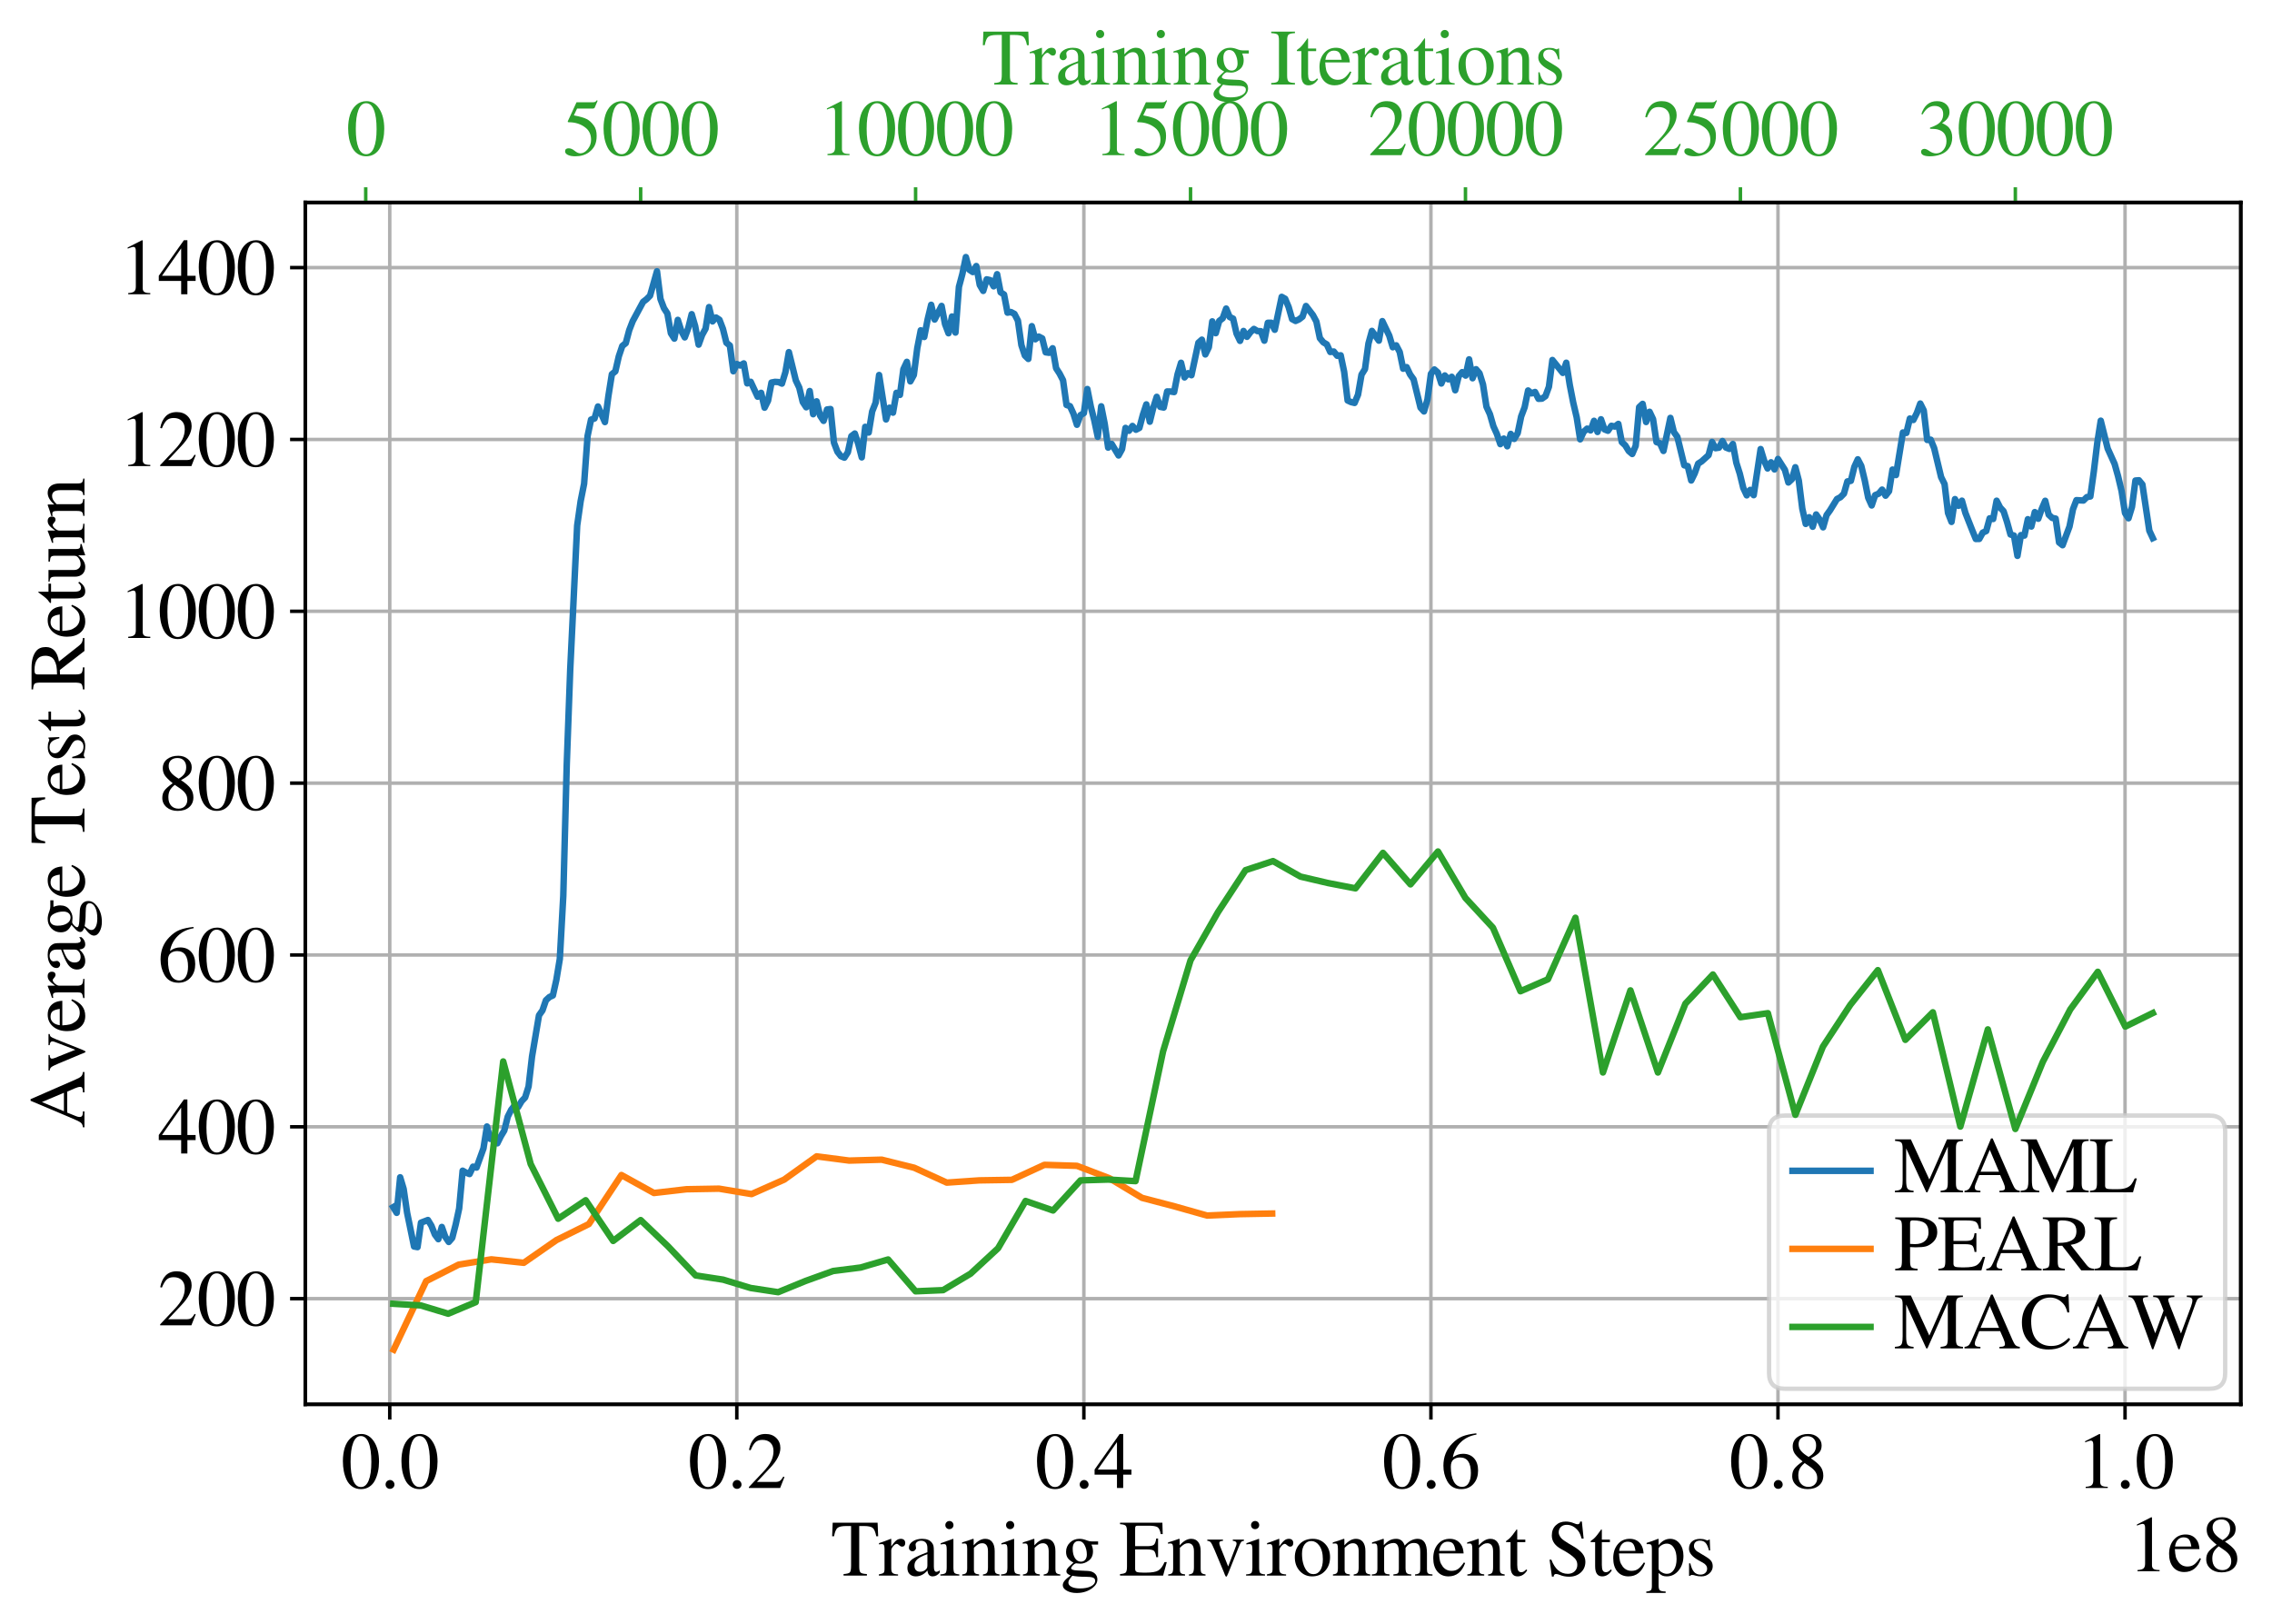 <?xml version="1.0" encoding="utf-8" standalone="no"?>
<!DOCTYPE svg PUBLIC "-//W3C//DTD SVG 1.1//EN"
  "http://www.w3.org/Graphics/SVG/1.1/DTD/svg11.dtd">
<svg xmlns:xlink="http://www.w3.org/1999/xlink" width="524pt" height="374.51pt" viewBox="0 0 524 374.51" xmlns="http://www.w3.org/2000/svg" version="1.1">
 <defs>
  <style type="text/css">*{stroke-linejoin: round; stroke-linecap: butt}</style>
 </defs>
 <g id="figure_1">
  <g id="patch_1">
   <path d="M 0 374.51 
L 524 374.51 
L 524 -0 
L 0 -0 
z
" style="fill: #ffffff"/>
  </g>
  <g id="axes_1">
   <g id="patch_2">
    <path d="M 70.4 323.893 
L 516.8 323.893 
L 516.8 46.693 
L 70.4 46.693 
z
" style="fill: #ffffff"/>
   </g>
   <g id="matplotlib.axis_1">
    <g id="xtick_1">
     <g id="line2d_1">
      <path d="M 89.89 323.893 
L 89.89 46.693 
" clip-path="url(#p8bf851ee11)" style="fill: none; stroke: #b0b0b0; stroke-width: 0.8; stroke-linecap: square"/>
     </g>
     <g id="line2d_2">
      <defs>
       <path id="ma8a2a8120a" d="M 0 0 
L 0 3.5 
" style="stroke: #000000; stroke-width: 0.8"/>
      </defs>
      <g>
       <use xlink:href="#ma8a2a8120a" x="89.89" y="323.893" style="stroke: #000000; stroke-width: 0.8"/>
      </g>
     </g>
     <g id="text_1">
      <!-- 0.0 -->
      <g transform="translate(78.64 343.187)scale(0.18 -0.18)">
       <defs>
        <path id="STIXGeneral-Regular-30" d="M 3046 2112 
Q 3046 1683 2963 1302 
Q 2880 922 2717 602 
Q 2554 282 2266 96 
Q 1978 -90 1600 -90 
Q 1210 -90 915 108 
Q 621 307 461 640 
Q 301 973 227 1350 
Q 154 1728 154 2150 
Q 154 2746 301 3222 
Q 448 3699 790 4012 
Q 1133 4326 1626 4326 
Q 2253 4326 2649 3712 
Q 3046 3098 3046 2112 
z
M 2432 2080 
Q 2432 3091 2217 3625 
Q 2003 4160 1587 4160 
Q 1190 4160 979 3622 
Q 768 3085 768 2106 
Q 768 1120 979 598 
Q 1190 77 1600 77 
Q 2003 77 2217 598 
Q 2432 1120 2432 2080 
z
" transform="scale(0.016)"/>
        <path id="STIXGeneral-Regular-2e" d="M 1158 275 
Q 1158 134 1052 32 
Q 947 -70 800 -70 
Q 653 -70 550 32 
Q 448 134 448 281 
Q 448 429 553 534 
Q 659 640 806 640 
Q 947 640 1052 531 
Q 1158 422 1158 275 
z
" transform="scale(0.016)"/>
       </defs>
       <use xlink:href="#STIXGeneral-Regular-30"/>
       <use xlink:href="#STIXGeneral-Regular-2e" x="50"/>
       <use xlink:href="#STIXGeneral-Regular-30" x="75"/>
      </g>
     </g>
    </g>
    <g id="xtick_2">
     <g id="line2d_3">
      <path d="M 169.934 323.893 
L 169.934 46.693 
" clip-path="url(#p8bf851ee11)" style="fill: none; stroke: #b0b0b0; stroke-width: 0.8; stroke-linecap: square"/>
     </g>
     <g id="line2d_4">
      <g>
       <use xlink:href="#ma8a2a8120a" x="169.934" y="323.893" style="stroke: #000000; stroke-width: 0.8"/>
      </g>
     </g>
     <g id="text_2">
      <!-- 0.2 -->
      <g transform="translate(158.684 343.187)scale(0.18 -0.18)">
       <defs>
        <path id="STIXGeneral-Regular-32" d="M 3034 877 
L 2688 0 
L 186 0 
L 186 77 
L 1325 1286 
Q 1773 1754 1965 2144 
Q 2157 2534 2157 2950 
Q 2157 3379 1920 3616 
Q 1683 3853 1267 3853 
Q 922 3853 720 3673 
Q 518 3494 326 3021 
L 192 3053 
Q 301 3648 630 3987 
Q 960 4326 1523 4326 
Q 2054 4326 2380 4006 
Q 2707 3686 2707 3200 
Q 2707 2477 1888 1613 
L 832 486 
L 2330 486 
Q 2541 486 2665 569 
Q 2790 653 2944 915 
L 3034 877 
z
" transform="scale(0.016)"/>
       </defs>
       <use xlink:href="#STIXGeneral-Regular-30"/>
       <use xlink:href="#STIXGeneral-Regular-2e" x="50"/>
       <use xlink:href="#STIXGeneral-Regular-32" x="75"/>
      </g>
     </g>
    </g>
    <g id="xtick_3">
     <g id="line2d_5">
      <path d="M 249.977 323.893 
L 249.977 46.693 
" clip-path="url(#p8bf851ee11)" style="fill: none; stroke: #b0b0b0; stroke-width: 0.8; stroke-linecap: square"/>
     </g>
     <g id="line2d_6">
      <g>
       <use xlink:href="#ma8a2a8120a" x="249.977" y="323.893" style="stroke: #000000; stroke-width: 0.8"/>
      </g>
     </g>
     <g id="text_3">
      <!-- 0.4 -->
      <g transform="translate(238.727 343.187)scale(0.18 -0.18)">
       <defs>
        <path id="STIXGeneral-Regular-34" d="M 3027 1069 
L 2368 1069 
L 2368 0 
L 1869 0 
L 1869 1069 
L 77 1069 
L 77 1478 
L 2086 4326 
L 2368 4326 
L 2368 1478 
L 3027 1478 
L 3027 1069 
z
M 1869 1478 
L 1869 3674 
L 333 1478 
L 1869 1478 
z
" transform="scale(0.016)"/>
       </defs>
       <use xlink:href="#STIXGeneral-Regular-30"/>
       <use xlink:href="#STIXGeneral-Regular-2e" x="50"/>
       <use xlink:href="#STIXGeneral-Regular-34" x="75"/>
      </g>
     </g>
    </g>
    <g id="xtick_4">
     <g id="line2d_7">
      <path d="M 330.02 323.893 
L 330.02 46.693 
" clip-path="url(#p8bf851ee11)" style="fill: none; stroke: #b0b0b0; stroke-width: 0.8; stroke-linecap: square"/>
     </g>
     <g id="line2d_8">
      <g>
       <use xlink:href="#ma8a2a8120a" x="330.02" y="323.893" style="stroke: #000000; stroke-width: 0.8"/>
      </g>
     </g>
     <g id="text_4">
      <!-- 0.6 -->
      <g transform="translate(318.77 343.187)scale(0.18 -0.18)">
       <defs>
        <path id="STIXGeneral-Regular-36" d="M 2854 4378 
L 2867 4275 
Q 2112 4154 1606 3664 
Q 1101 3174 973 2451 
Q 1344 2739 1786 2739 
Q 2349 2739 2672 2380 
Q 2995 2022 2995 1402 
Q 2995 774 2669 378 
Q 2291 -90 1651 -90 
Q 870 -90 518 557 
Q 218 1107 218 1786 
Q 218 2835 915 3552 
Q 1312 3962 1731 4131 
Q 2150 4301 2854 4378 
z
M 2419 1203 
Q 2419 2445 1555 2445 
Q 1235 2445 1024 2275 
Q 813 2106 813 1702 
Q 813 954 1046 522 
Q 1280 90 1722 90 
Q 2061 90 2240 394 
Q 2419 698 2419 1203 
z
" transform="scale(0.016)"/>
       </defs>
       <use xlink:href="#STIXGeneral-Regular-30"/>
       <use xlink:href="#STIXGeneral-Regular-2e" x="50"/>
       <use xlink:href="#STIXGeneral-Regular-36" x="75"/>
      </g>
     </g>
    </g>
    <g id="xtick_5">
     <g id="line2d_9">
      <path d="M 410.063 323.893 
L 410.063 46.693 
" clip-path="url(#p8bf851ee11)" style="fill: none; stroke: #b0b0b0; stroke-width: 0.8; stroke-linecap: square"/>
     </g>
     <g id="line2d_10">
      <g>
       <use xlink:href="#ma8a2a8120a" x="410.063" y="323.893" style="stroke: #000000; stroke-width: 0.8"/>
      </g>
     </g>
     <g id="text_5">
      <!-- 0.8 -->
      <g transform="translate(398.813 343.187)scale(0.18 -0.18)">
       <defs>
        <path id="STIXGeneral-Regular-38" d="M 2848 992 
Q 2848 499 2505 204 
Q 2163 -90 1587 -90 
Q 1050 -90 704 204 
Q 358 499 358 954 
Q 358 1293 524 1533 
Q 691 1773 1190 2125 
Q 710 2522 553 2765 
Q 397 3008 397 3328 
Q 397 3782 745 4054 
Q 1094 4326 1638 4326 
Q 2106 4326 2410 4060 
Q 2714 3795 2714 3411 
Q 2714 3059 2531 2848 
Q 2349 2637 1856 2374 
Q 2432 1990 2640 1689 
Q 2848 1389 2848 992 
z
M 2272 3411 
Q 2272 3744 2086 3945 
Q 1901 4147 1574 4147 
Q 1248 4147 1059 3977 
Q 870 3808 870 3513 
Q 870 3219 1059 2979 
Q 1248 2739 1670 2490 
Q 1997 2682 2134 2896 
Q 2272 3110 2272 3411 
z
M 1734 1741 
L 1357 1997 
Q 1075 1766 960 1545 
Q 845 1325 845 1011 
Q 845 576 1065 333 
Q 1286 90 1658 90 
Q 1971 90 2166 285 
Q 2362 480 2362 794 
Q 2362 1082 2214 1299 
Q 2067 1517 1734 1741 
z
" transform="scale(0.016)"/>
       </defs>
       <use xlink:href="#STIXGeneral-Regular-30"/>
       <use xlink:href="#STIXGeneral-Regular-2e" x="50"/>
       <use xlink:href="#STIXGeneral-Regular-38" x="75"/>
      </g>
     </g>
    </g>
    <g id="xtick_6">
     <g id="line2d_11">
      <path d="M 490.106 323.893 
L 490.106 46.693 
" clip-path="url(#p8bf851ee11)" style="fill: none; stroke: #b0b0b0; stroke-width: 0.8; stroke-linecap: square"/>
     </g>
     <g id="line2d_12">
      <g>
       <use xlink:href="#ma8a2a8120a" x="490.106" y="323.893" style="stroke: #000000; stroke-width: 0.8"/>
      </g>
     </g>
     <g id="text_6">
      <!-- 1.0 -->
      <g transform="translate(478.856 343.187)scale(0.18 -0.18)">
       <defs>
        <path id="STIXGeneral-Regular-31" d="M 2522 0 
L 755 0 
L 755 96 
Q 1107 115 1235 227 
Q 1363 339 1363 608 
L 1363 3482 
Q 1363 3795 1171 3795 
Q 1082 3795 883 3718 
L 710 3654 
L 710 3744 
L 1856 4326 
L 1914 4307 
L 1914 486 
Q 1914 275 2042 185 
Q 2170 96 2522 96 
L 2522 0 
z
" transform="scale(0.016)"/>
       </defs>
       <use xlink:href="#STIXGeneral-Regular-31"/>
       <use xlink:href="#STIXGeneral-Regular-2e" x="50"/>
       <use xlink:href="#STIXGeneral-Regular-30" x="75"/>
      </g>
     </g>
    </g>
    <g id="text_7">
     <!-- Training Environment Steps -->
     <g transform="translate(191.605 363.387)scale(0.18 -0.18)">
      <defs>
       <path id="STIXGeneral-Regular-54" d="M 3795 3149 
L 3642 3149 
Q 3539 3674 3353 3821 
Q 3168 3968 2656 3968 
L 2278 3968 
L 2278 710 
Q 2278 346 2387 243 
Q 2496 141 2893 122 
L 2893 0 
L 1024 0 
L 1024 122 
Q 1427 147 1526 256 
Q 1626 365 1626 787 
L 1626 3968 
L 1242 3968 
Q 723 3968 540 3817 
Q 358 3667 262 3149 
L 109 3149 
L 154 4237 
L 3750 4237 
L 3795 3149 
z
" transform="scale(0.016)"/>
       <path id="STIXGeneral-Regular-72" d="M 1024 2931 
L 1024 2342 
Q 1267 2688 1430 2816 
Q 1594 2944 1792 2944 
Q 1958 2944 2051 2854 
Q 2144 2765 2144 2605 
Q 2144 2470 2077 2393 
Q 2010 2317 1894 2317 
Q 1773 2317 1638 2445 
Q 1536 2541 1472 2541 
Q 1338 2541 1181 2355 
Q 1024 2170 1024 2016 
L 1024 576 
Q 1024 301 1133 205 
Q 1242 109 1568 96 
L 1568 0 
L 32 0 
L 32 96 
Q 339 154 412 224 
Q 486 294 486 538 
L 486 2138 
Q 486 2349 438 2435 
Q 390 2522 269 2522 
Q 166 2522 45 2496 
L 45 2598 
Q 448 2726 992 2944 
L 1024 2931 
z
" transform="scale(0.016)"/>
       <path id="STIXGeneral-Regular-61" d="M 2829 422 
L 2829 243 
Q 2586 -64 2253 -64 
Q 1888 -64 1843 403 
L 1837 403 
Q 1427 -64 909 -64 
Q 608 -64 422 112 
Q 237 288 237 602 
Q 237 1050 685 1350 
Q 992 1555 1837 1869 
L 1837 2214 
Q 1837 2502 1699 2646 
Q 1562 2790 1338 2790 
Q 1146 2790 1018 2697 
Q 890 2605 890 2477 
Q 890 2419 909 2348 
Q 928 2278 928 2208 
Q 928 2112 841 2029 
Q 755 1946 634 1946 
Q 525 1946 441 2029 
Q 358 2112 358 2240 
Q 358 2547 685 2752 
Q 986 2944 1421 2944 
Q 1939 2944 2176 2656 
Q 2291 2522 2323 2384 
Q 2355 2246 2355 1946 
L 2355 723 
Q 2355 301 2554 301 
Q 2682 301 2829 422 
z
M 1837 813 
L 1837 1715 
Q 1248 1510 1018 1293 
Q 800 1094 800 800 
Q 800 557 921 432 
Q 1043 307 1242 307 
Q 1453 307 1613 410 
Q 1747 506 1792 589 
Q 1837 672 1837 813 
z
" transform="scale(0.016)"/>
       <path id="STIXGeneral-Regular-69" d="M 1152 4045 
Q 1152 3904 1056 3811 
Q 960 3718 819 3718 
Q 685 3718 592 3811 
Q 499 3904 499 4045 
Q 499 4179 595 4275 
Q 691 4371 826 4371 
Q 966 4371 1059 4275 
Q 1152 4179 1152 4045 
z
M 1619 0 
L 102 0 
L 102 96 
Q 435 115 521 211 
Q 608 307 608 666 
L 608 2118 
Q 608 2342 563 2432 
Q 518 2522 397 2522 
Q 243 2522 128 2490 
L 128 2592 
L 1120 2944 
L 1146 2918 
L 1146 672 
Q 1146 314 1226 218 
Q 1306 122 1619 96 
L 1619 0 
z
" transform="scale(0.016)"/>
       <path id="STIXGeneral-Regular-6e" d="M 3104 0 
L 1773 0 
L 1779 96 
Q 2016 115 2096 233 
Q 2176 352 2176 672 
L 2176 1946 
Q 2176 2592 1709 2592 
Q 1549 2592 1408 2515 
Q 1267 2438 1050 2227 
L 1050 461 
Q 1050 269 1136 192 
Q 1222 115 1466 96 
L 1466 0 
L 115 0 
L 115 96 
Q 358 115 435 214 
Q 512 314 512 602 
L 512 2157 
Q 512 2394 467 2483 
Q 422 2573 288 2573 
Q 160 2573 102 2547 
L 102 2656 
Q 550 2784 979 2944 
L 1030 2925 
L 1030 2426 
L 1037 2426 
Q 1491 2944 1958 2944 
Q 2323 2944 2518 2688 
Q 2714 2432 2714 1958 
L 2714 544 
Q 2714 288 2790 205 
Q 2867 122 3104 96 
L 3104 0 
z
" transform="scale(0.016)"/>
       <path id="STIXGeneral-Regular-67" d="M 3008 2483 
L 2477 2483 
Q 2598 2208 2598 1946 
Q 2598 1453 2265 1203 
Q 1933 954 1600 954 
Q 1530 954 1357 973 
L 1235 986 
Q 1107 947 979 812 
Q 851 678 851 582 
Q 851 435 1350 410 
L 2176 371 
Q 2528 358 2739 172 
Q 2950 -13 2950 -314 
Q 2950 -685 2566 -986 
Q 2035 -1395 1286 -1395 
Q 826 -1395 502 -1212 
Q 179 -1030 179 -774 
Q 179 -595 320 -419 
Q 461 -243 806 6 
Q 602 102 534 172 
Q 467 243 467 346 
Q 467 531 762 787 
Q 909 915 1037 1043 
Q 717 1203 579 1401 
Q 442 1600 442 1901 
Q 442 2336 752 2640 
Q 1062 2944 1510 2944 
Q 1766 2944 2022 2848 
L 2163 2797 
Q 2349 2733 2515 2733 
L 3008 2733 
L 3008 2483 
z
M 973 2163 
L 973 2144 
Q 973 1683 1155 1398 
Q 1338 1114 1632 1114 
Q 1850 1114 1978 1270 
Q 2106 1427 2106 1690 
Q 2106 2112 1914 2464 
Q 1754 2765 1446 2765 
Q 1222 2765 1097 2605 
Q 973 2445 973 2163 
z
M 2771 -410 
Q 2771 -230 2595 -163 
Q 2419 -96 1978 -96 
Q 1344 -96 941 -13 
Q 749 -243 688 -348 
Q 627 -454 627 -563 
Q 627 -774 880 -902 
Q 1133 -1030 1555 -1030 
Q 2099 -1030 2435 -860 
Q 2771 -691 2771 -410 
z
" transform="scale(0.016)"/>
       <path id="STIXGeneral-Regular-20" transform="scale(0.016)"/>
       <path id="STIXGeneral-Regular-45" d="M 3821 1082 
L 3526 0 
L 77 0 
L 77 122 
Q 442 147 538 252 
Q 634 358 634 730 
L 634 3520 
Q 634 3878 534 3987 
Q 435 4096 77 4115 
L 77 4237 
L 3469 4237 
L 3494 3322 
L 3334 3322 
Q 3264 3750 3085 3872 
Q 2906 3994 2349 3994 
L 1510 3994 
Q 1370 3994 1328 3952 
Q 1286 3910 1286 3763 
L 1286 2355 
L 2253 2355 
Q 2656 2355 2787 2470 
Q 2918 2586 2976 2970 
L 3123 2970 
L 3123 1472 
L 2976 1472 
Q 2918 1875 2790 1984 
Q 2662 2093 2253 2093 
L 1286 2093 
L 1286 538 
Q 1286 346 1420 291 
Q 1555 237 1933 237 
L 2163 237 
Q 2848 237 3136 403 
Q 3424 570 3642 1082 
L 3821 1082 
z
" transform="scale(0.016)"/>
       <path id="STIXGeneral-Regular-76" d="M 3053 2880 
L 3053 2784 
Q 2906 2771 2835 2688 
Q 2765 2605 2637 2285 
L 1818 230 
Q 1690 -90 1638 -90 
Q 1587 -90 1523 77 
Q 1510 96 1497 141 
Q 1485 186 1472 211 
L 704 2048 
Q 499 2534 403 2652 
Q 307 2771 122 2784 
L 122 2880 
L 1376 2880 
L 1376 2784 
Q 1210 2771 1146 2732 
Q 1082 2694 1082 2611 
Q 1082 2509 1139 2368 
L 1792 730 
L 2426 2387 
Q 2464 2483 2464 2579 
Q 2464 2758 2163 2784 
L 2163 2880 
L 3053 2880 
z
" transform="scale(0.016)"/>
       <path id="STIXGeneral-Regular-6f" d="M 3008 1478 
Q 3008 806 2608 371 
Q 2208 -64 1568 -64 
Q 979 -64 582 368 
Q 186 800 186 1459 
Q 186 2125 582 2534 
Q 979 2944 1626 2944 
Q 2221 2944 2614 2537 
Q 3008 2131 3008 1478 
z
M 2432 1306 
Q 2432 2035 2112 2445 
Q 1856 2765 1504 2765 
Q 1171 2765 966 2493 
Q 762 2221 762 1747 
Q 762 928 1101 435 
Q 1318 115 1677 115 
Q 2029 115 2230 432 
Q 2432 749 2432 1306 
z
" transform="scale(0.016)"/>
       <path id="STIXGeneral-Regular-6d" d="M 4960 0 
L 3565 0 
L 3565 96 
Q 3834 122 3907 208 
Q 3981 294 3981 576 
L 3981 1894 
Q 3981 2278 3869 2444 
Q 3757 2611 3488 2611 
Q 3264 2611 3107 2521 
Q 2950 2432 2803 2221 
L 2803 608 
Q 2803 301 2896 201 
Q 2989 102 3264 96 
L 3264 0 
L 1830 0 
L 1830 96 
Q 2112 115 2189 188 
Q 2266 262 2266 550 
L 2266 1901 
Q 2266 2611 1850 2611 
Q 1670 2611 1468 2531 
Q 1267 2451 1171 2336 
Q 1088 2240 1088 2227 
L 1088 448 
Q 1088 243 1177 176 
Q 1267 109 1523 96 
L 1523 0 
L 102 0 
L 102 96 
Q 371 102 460 195 
Q 550 288 550 563 
L 550 2150 
Q 550 2387 499 2480 
Q 448 2573 326 2573 
Q 230 2573 122 2547 
L 122 2656 
Q 557 2778 1011 2944 
L 1062 2925 
L 1062 2451 
L 1075 2451 
Q 1363 2752 1584 2848 
Q 1805 2944 2054 2944 
Q 2560 2944 2733 2406 
Q 3232 2944 3776 2944 
Q 4518 2944 4518 1792 
L 4518 493 
Q 4518 282 4582 202 
Q 4646 122 4794 109 
L 4960 96 
L 4960 0 
z
" transform="scale(0.016)"/>
       <path id="STIXGeneral-Regular-65" d="M 2611 1050 
L 2714 1005 
Q 2330 -64 1376 -64 
Q 813 -64 486 329 
Q 160 723 160 1389 
Q 160 2074 525 2509 
Q 890 2944 1485 2944 
Q 2061 2944 2374 2502 
Q 2560 2246 2592 1773 
L 621 1773 
Q 646 1370 700 1158 
Q 755 947 915 730 
Q 1184 378 1626 378 
Q 1939 378 2153 531 
Q 2368 685 2611 1050 
z
M 634 1978 
L 1939 1978 
Q 1882 2381 1750 2547 
Q 1619 2714 1312 2714 
Q 1043 2714 864 2525 
Q 685 2336 634 1978 
z
" transform="scale(0.016)"/>
       <path id="STIXGeneral-Regular-74" d="M 1702 493 
L 1786 422 
Q 1478 -64 1011 -64 
Q 448 -64 448 749 
L 448 2675 
L 109 2675 
Q 83 2694 83 2720 
Q 83 2771 192 2842 
Q 435 2982 813 3526 
Q 826 3546 874 3606 
Q 922 3667 941 3706 
Q 986 3706 986 3622 
L 986 2880 
L 1632 2880 
L 1632 2675 
L 986 2675 
L 986 845 
Q 986 538 1062 403 
Q 1139 269 1318 269 
Q 1510 269 1702 493 
z
" transform="scale(0.016)"/>
       <path id="STIXGeneral-Regular-53" d="M 3002 2963 
L 2842 2963 
Q 2733 3360 2579 3565 
Q 2189 4064 1651 4064 
Q 1357 4064 1181 3894 
Q 1005 3725 1005 3456 
Q 1005 3328 1069 3206 
Q 1133 3085 1206 2998 
Q 1280 2912 1465 2784 
Q 1651 2656 1766 2589 
Q 1882 2522 2150 2362 
Q 2669 2061 2905 1763 
Q 3142 1466 3142 1107 
Q 3142 576 2771 243 
Q 2400 -90 1837 -90 
Q 1421 -90 1082 58 
Q 915 128 781 128 
Q 704 128 653 70 
Q 602 13 602 -83 
L 461 -83 
L 275 1274 
L 416 1274 
Q 845 141 1734 141 
Q 2074 141 2285 342 
Q 2496 544 2496 858 
Q 2496 1158 2310 1363 
Q 2003 1696 1235 2106 
Q 454 2522 454 3206 
Q 454 3718 768 4022 
Q 1082 4326 1568 4326 
Q 1907 4326 2240 4186 
Q 2413 4109 2522 4109 
Q 2688 4109 2726 4326 
L 2861 4326 
L 3002 2963 
z
" transform="scale(0.016)"/>
       <path id="STIXGeneral-Regular-70" d="M 1018 2931 
L 1018 2438 
Q 1421 2944 1939 2944 
Q 2406 2944 2707 2560 
Q 3008 2176 3008 1581 
Q 3008 883 2621 409 
Q 2234 -64 1664 -64 
Q 1466 -64 1328 -6 
Q 1190 51 1018 211 
L 1018 -794 
Q 1018 -1094 1120 -1180 
Q 1222 -1267 1581 -1274 
L 1581 -1389 
L 32 -1389 
L 32 -1280 
Q 314 -1254 397 -1171 
Q 480 -1088 480 -838 
L 480 2157 
Q 480 2381 429 2451 
Q 378 2522 218 2522 
Q 115 2522 58 2515 
L 58 2618 
Q 506 2752 979 2944 
L 1018 2931 
z
M 1018 2138 
L 1018 563 
Q 1018 422 1238 281 
Q 1459 141 1683 141 
Q 2029 141 2243 467 
Q 2458 794 2458 1325 
Q 2458 1888 2243 2224 
Q 2029 2560 1670 2560 
Q 1446 2560 1232 2419 
Q 1018 2278 1018 2138 
z
" transform="scale(0.016)"/>
       <path id="STIXGeneral-Regular-73" d="M 998 1926 
L 1664 1523 
Q 1984 1331 2105 1164 
Q 2227 998 2227 736 
Q 2227 416 1961 176 
Q 1696 -64 1331 -64 
Q 1030 -64 864 -6 
Q 691 51 570 51 
Q 461 51 416 -26 
L 333 -26 
L 333 979 
L 435 979 
Q 538 512 730 294 
Q 922 77 1248 77 
Q 1485 77 1632 211 
Q 1779 346 1779 550 
Q 1779 845 1440 1030 
L 1094 1222 
Q 326 1651 326 2150 
Q 326 2522 566 2730 
Q 806 2938 1210 2938 
Q 1491 2938 1638 2867 
Q 1754 2816 1818 2816 
Q 1862 2816 1920 2880 
L 1990 2880 
L 2022 2010 
L 1926 2010 
Q 1818 2445 1654 2621 
Q 1491 2797 1203 2797 
Q 986 2797 854 2688 
Q 723 2579 723 2362 
Q 723 2253 796 2128 
Q 870 2003 998 1926 
z
" transform="scale(0.016)"/>
      </defs>
      <use xlink:href="#STIXGeneral-Regular-54"/>
      <use xlink:href="#STIXGeneral-Regular-72" x="61.1"/>
      <use xlink:href="#STIXGeneral-Regular-61" x="94.4"/>
      <use xlink:href="#STIXGeneral-Regular-69" x="138.8"/>
      <use xlink:href="#STIXGeneral-Regular-6e" x="166.6"/>
      <use xlink:href="#STIXGeneral-Regular-69" x="216.6"/>
      <use xlink:href="#STIXGeneral-Regular-6e" x="244.4"/>
      <use xlink:href="#STIXGeneral-Regular-67" x="294.4"/>
      <use xlink:href="#STIXGeneral-Regular-20" x="344.4"/>
      <use xlink:href="#STIXGeneral-Regular-45" x="369.4"/>
      <use xlink:href="#STIXGeneral-Regular-6e" x="430.5"/>
      <use xlink:href="#STIXGeneral-Regular-76" x="480.5"/>
      <use xlink:href="#STIXGeneral-Regular-69" x="530.5"/>
      <use xlink:href="#STIXGeneral-Regular-72" x="558.3"/>
      <use xlink:href="#STIXGeneral-Regular-6f" x="591.6"/>
      <use xlink:href="#STIXGeneral-Regular-6e" x="641.6"/>
      <use xlink:href="#STIXGeneral-Regular-6d" x="691.6"/>
      <use xlink:href="#STIXGeneral-Regular-65" x="769.4"/>
      <use xlink:href="#STIXGeneral-Regular-6e" x="813.8"/>
      <use xlink:href="#STIXGeneral-Regular-74" x="863.8"/>
      <use xlink:href="#STIXGeneral-Regular-20" x="891.6"/>
      <use xlink:href="#STIXGeneral-Regular-53" x="916.6"/>
      <use xlink:href="#STIXGeneral-Regular-74" x="972.2"/>
      <use xlink:href="#STIXGeneral-Regular-65" x="1000"/>
      <use xlink:href="#STIXGeneral-Regular-70" x="1044.4"/>
      <use xlink:href="#STIXGeneral-Regular-73" x="1094.4"/>
     </g>
    </g>
    <g id="text_8">
     <!-- 1e8 -->
     <g transform="translate(490.807 362.387)scale(0.18 -0.18)">
      <use xlink:href="#STIXGeneral-Regular-31"/>
      <use xlink:href="#STIXGeneral-Regular-65" x="50"/>
      <use xlink:href="#STIXGeneral-Regular-38" x="94.4"/>
     </g>
    </g>
   </g>
   <g id="matplotlib.axis_2">
    <g id="ytick_1">
     <g id="line2d_13">
      <path d="M 70.4 299.519 
L 516.8 299.519 
" clip-path="url(#p8bf851ee11)" style="fill: none; stroke: #b0b0b0; stroke-width: 0.8; stroke-linecap: square"/>
     </g>
     <g id="line2d_14">
      <defs>
       <path id="mbb19f27a29" d="M 0 0 
L -3.5 0 
" style="stroke: #000000; stroke-width: 0.8"/>
      </defs>
      <g>
       <use xlink:href="#mbb19f27a29" x="70.4" y="299.519" style="stroke: #000000; stroke-width: 0.8"/>
      </g>
     </g>
     <g id="text_9">
      <!-- 200 -->
      <g transform="translate(36.4 305.665)scale(0.18 -0.18)">
       <use xlink:href="#STIXGeneral-Regular-32"/>
       <use xlink:href="#STIXGeneral-Regular-30" x="50"/>
       <use xlink:href="#STIXGeneral-Regular-30" x="100"/>
      </g>
     </g>
    </g>
    <g id="ytick_2">
     <g id="line2d_15">
      <path d="M 70.4 259.886 
L 516.8 259.886 
" clip-path="url(#p8bf851ee11)" style="fill: none; stroke: #b0b0b0; stroke-width: 0.8; stroke-linecap: square"/>
     </g>
     <g id="line2d_16">
      <g>
       <use xlink:href="#mbb19f27a29" x="70.4" y="259.886" style="stroke: #000000; stroke-width: 0.8"/>
      </g>
     </g>
     <g id="text_10">
      <!-- 400 -->
      <g transform="translate(36.4 266.032)scale(0.18 -0.18)">
       <use xlink:href="#STIXGeneral-Regular-34"/>
       <use xlink:href="#STIXGeneral-Regular-30" x="50"/>
       <use xlink:href="#STIXGeneral-Regular-30" x="100"/>
      </g>
     </g>
    </g>
    <g id="ytick_3">
     <g id="line2d_17">
      <path d="M 70.4 220.253 
L 516.8 220.253 
" clip-path="url(#p8bf851ee11)" style="fill: none; stroke: #b0b0b0; stroke-width: 0.8; stroke-linecap: square"/>
     </g>
     <g id="line2d_18">
      <g>
       <use xlink:href="#mbb19f27a29" x="70.4" y="220.253" style="stroke: #000000; stroke-width: 0.8"/>
      </g>
     </g>
     <g id="text_11">
      <!-- 600 -->
      <g transform="translate(36.4 226.399)scale(0.18 -0.18)">
       <use xlink:href="#STIXGeneral-Regular-36"/>
       <use xlink:href="#STIXGeneral-Regular-30" x="50"/>
       <use xlink:href="#STIXGeneral-Regular-30" x="100"/>
      </g>
     </g>
    </g>
    <g id="ytick_4">
     <g id="line2d_19">
      <path d="M 70.4 180.619 
L 516.8 180.619 
" clip-path="url(#p8bf851ee11)" style="fill: none; stroke: #b0b0b0; stroke-width: 0.8; stroke-linecap: square"/>
     </g>
     <g id="line2d_20">
      <g>
       <use xlink:href="#mbb19f27a29" x="70.4" y="180.619" style="stroke: #000000; stroke-width: 0.8"/>
      </g>
     </g>
     <g id="text_12">
      <!-- 800 -->
      <g transform="translate(36.4 186.766)scale(0.18 -0.18)">
       <use xlink:href="#STIXGeneral-Regular-38"/>
       <use xlink:href="#STIXGeneral-Regular-30" x="50"/>
       <use xlink:href="#STIXGeneral-Regular-30" x="100"/>
      </g>
     </g>
    </g>
    <g id="ytick_5">
     <g id="line2d_21">
      <path d="M 70.4 140.986 
L 516.8 140.986 
" clip-path="url(#p8bf851ee11)" style="fill: none; stroke: #b0b0b0; stroke-width: 0.8; stroke-linecap: square"/>
     </g>
     <g id="line2d_22">
      <g>
       <use xlink:href="#mbb19f27a29" x="70.4" y="140.986" style="stroke: #000000; stroke-width: 0.8"/>
      </g>
     </g>
     <g id="text_13">
      <!-- 1000 -->
      <g transform="translate(27.4 147.133)scale(0.18 -0.18)">
       <use xlink:href="#STIXGeneral-Regular-31"/>
       <use xlink:href="#STIXGeneral-Regular-30" x="50"/>
       <use xlink:href="#STIXGeneral-Regular-30" x="100"/>
       <use xlink:href="#STIXGeneral-Regular-30" x="150"/>
      </g>
     </g>
    </g>
    <g id="ytick_6">
     <g id="line2d_23">
      <path d="M 70.4 101.353 
L 516.8 101.353 
" clip-path="url(#p8bf851ee11)" style="fill: none; stroke: #b0b0b0; stroke-width: 0.8; stroke-linecap: square"/>
     </g>
     <g id="line2d_24">
      <g>
       <use xlink:href="#mbb19f27a29" x="70.4" y="101.353" style="stroke: #000000; stroke-width: 0.8"/>
      </g>
     </g>
     <g id="text_14">
      <!-- 1200 -->
      <g transform="translate(27.4 107.5)scale(0.18 -0.18)">
       <use xlink:href="#STIXGeneral-Regular-31"/>
       <use xlink:href="#STIXGeneral-Regular-32" x="50"/>
       <use xlink:href="#STIXGeneral-Regular-30" x="100"/>
       <use xlink:href="#STIXGeneral-Regular-30" x="150"/>
      </g>
     </g>
    </g>
    <g id="ytick_7">
     <g id="line2d_25">
      <path d="M 70.4 61.72 
L 516.8 61.72 
" clip-path="url(#p8bf851ee11)" style="fill: none; stroke: #b0b0b0; stroke-width: 0.8; stroke-linecap: square"/>
     </g>
     <g id="line2d_26">
      <g>
       <use xlink:href="#mbb19f27a29" x="70.4" y="61.72" style="stroke: #000000; stroke-width: 0.8"/>
      </g>
     </g>
     <g id="text_15">
      <!-- 1400 -->
      <g transform="translate(27.4 67.867)scale(0.18 -0.18)">
       <use xlink:href="#STIXGeneral-Regular-31"/>
       <use xlink:href="#STIXGeneral-Regular-34" x="50"/>
       <use xlink:href="#STIXGeneral-Regular-30" x="100"/>
       <use xlink:href="#STIXGeneral-Regular-30" x="150"/>
      </g>
     </g>
    </g>
    <g id="text_16">
     <!-- Average Test Return -->
     <g transform="translate(19.477 260.275)rotate(-90)scale(0.18 -0.18)">
      <defs>
       <path id="STIXGeneral-Regular-41" d="M 4525 0 
L 2893 0 
L 2893 122 
Q 3149 122 3245 179 
Q 3334 224 3334 333 
Q 3334 499 3213 781 
L 2950 1382 
L 1274 1382 
L 979 653 
Q 922 506 922 384 
Q 922 237 1027 179 
Q 1133 122 1370 122 
L 1370 0 
L 96 0 
L 96 122 
Q 365 147 486 316 
Q 608 486 902 1190 
L 2221 4314 
L 2349 4314 
L 3923 710 
Q 4064 378 4176 262 
Q 4288 147 4525 122 
L 4525 0 
z
M 2861 1645 
L 2118 3405 
L 1382 1645 
L 2861 1645 
z
" transform="scale(0.016)"/>
       <path id="STIXGeneral-Regular-52" d="M 4224 0 
L 3187 0 
L 1664 1971 
L 1306 1958 
L 1306 717 
Q 1306 352 1405 249 
Q 1504 147 1875 122 
L 1875 0 
L 109 0 
L 109 122 
Q 474 154 563 262 
Q 653 371 653 794 
L 653 3526 
Q 653 3885 563 3987 
Q 474 4090 109 4115 
L 109 4237 
L 1850 4237 
Q 2726 4237 3187 3859 
Q 3501 3603 3501 3091 
Q 3501 2221 2342 2042 
L 3622 422 
Q 3757 256 3878 198 
Q 4000 141 4224 122 
L 4224 0 
z
M 1306 3731 
L 1306 2195 
Q 1766 2202 1990 2246 
Q 2214 2291 2438 2413 
Q 2803 2618 2803 3142 
Q 2803 4000 1632 4000 
Q 1459 4000 1382 3945 
Q 1306 3891 1306 3731 
z
" transform="scale(0.016)"/>
       <path id="STIXGeneral-Regular-75" d="M 3072 320 
L 3072 230 
Q 2573 96 2195 -58 
L 2163 -38 
L 2163 486 
L 2150 486 
Q 1747 -64 1235 -64 
Q 870 -64 662 160 
Q 454 384 454 755 
L 454 2362 
Q 454 2598 371 2688 
Q 288 2778 58 2790 
L 58 2880 
L 992 2880 
L 992 813 
Q 992 595 1123 451 
Q 1254 307 1446 307 
Q 1760 307 1984 506 
Q 2067 582 2099 649 
Q 2131 717 2131 877 
L 2131 2355 
Q 2131 2605 2041 2678 
Q 1952 2752 1658 2771 
L 1658 2880 
L 2669 2880 
L 2669 685 
Q 2669 461 2742 390 
Q 2816 320 3034 320 
L 3072 320 
z
" transform="scale(0.016)"/>
      </defs>
      <use xlink:href="#STIXGeneral-Regular-41"/>
      <use xlink:href="#STIXGeneral-Regular-76" x="72.2"/>
      <use xlink:href="#STIXGeneral-Regular-65" x="122.2"/>
      <use xlink:href="#STIXGeneral-Regular-72" x="166.6"/>
      <use xlink:href="#STIXGeneral-Regular-61" x="199.9"/>
      <use xlink:href="#STIXGeneral-Regular-67" x="244.3"/>
      <use xlink:href="#STIXGeneral-Regular-65" x="294.3"/>
      <use xlink:href="#STIXGeneral-Regular-20" x="338.7"/>
      <use xlink:href="#STIXGeneral-Regular-54" x="363.7"/>
      <use xlink:href="#STIXGeneral-Regular-65" x="424.8"/>
      <use xlink:href="#STIXGeneral-Regular-73" x="469.2"/>
      <use xlink:href="#STIXGeneral-Regular-74" x="508.1"/>
      <use xlink:href="#STIXGeneral-Regular-20" x="535.9"/>
      <use xlink:href="#STIXGeneral-Regular-52" x="560.9"/>
      <use xlink:href="#STIXGeneral-Regular-65" x="627.6"/>
      <use xlink:href="#STIXGeneral-Regular-74" x="672"/>
      <use xlink:href="#STIXGeneral-Regular-75" x="699.8"/>
      <use xlink:href="#STIXGeneral-Regular-72" x="749.8"/>
      <use xlink:href="#STIXGeneral-Regular-6e" x="783.1"/>
     </g>
    </g>
   </g>
   <g id="line2d_27">
    <path d="M 90.691 278.416 
L 91.491 279.726 
L 92.292 271.528 
L 93.092 274.219 
L 93.893 279.705 
L 95.493 287.487 
L 96.294 287.636 
L 97.094 281.993 
L 98.695 281.383 
L 99.496 282.701 
L 100.296 284.724 
L 101.097 285.801 
L 101.897 282.984 
L 102.697 285.266 
L 103.498 286.44 
L 104.298 285.511 
L 105.099 282.41 
L 105.899 278.713 
L 106.7 270.007 
L 107.5 270.46 
L 108.3 270.776 
L 109.101 269.076 
L 109.901 269.289 
L 111.502 264.864 
L 112.303 259.813 
L 113.103 262.678 
L 113.903 261.853 
L 114.704 263.69 
L 115.504 262.072 
L 116.305 260.74 
L 117.105 257.546 
L 117.906 255.955 
L 118.706 254.929 
L 119.506 255.313 
L 120.307 253.971 
L 121.107 253.128 
L 121.908 250.58 
L 122.708 243.655 
L 124.309 234.176 
L 125.109 233.042 
L 125.91 230.702 
L 126.71 229.962 
L 127.511 229.592 
L 128.311 226.001 
L 129.112 221.167 
L 129.912 206.652 
L 130.712 176.307 
L 131.513 154.393 
L 133.114 121.228 
L 133.914 115.599 
L 134.715 111.559 
L 135.515 100.564 
L 136.315 96.774 
L 137.116 96.519 
L 137.916 93.752 
L 139.517 97.346 
L 140.318 91.326 
L 141.118 86.31 
L 141.918 85.646 
L 142.719 82.176 
L 143.519 79.798 
L 144.32 79.146 
L 145.12 76.152 
L 145.921 74.083 
L 148.322 69.619 
L 149.122 69.005 
L 149.923 68.202 
L 151.524 62.562 
L 152.324 68.947 
L 153.124 71.062 
L 153.925 72.305 
L 154.725 76.852 
L 155.526 78.099 
L 156.326 73.774 
L 157.127 76.3 
L 157.927 77.813 
L 158.727 75.698 
L 159.528 72.463 
L 160.328 75.211 
L 161.129 79.488 
L 161.929 77.262 
L 162.73 75.798 
L 163.53 70.824 
L 164.331 74.127 
L 165.131 73.231 
L 165.931 73.75 
L 166.732 75.852 
L 167.532 79.052 
L 168.333 79.695 
L 169.133 85.627 
L 169.934 83.959 
L 170.734 84.295 
L 171.534 83.818 
L 172.335 88.424 
L 173.135 88.053 
L 174.736 91.492 
L 175.537 90.603 
L 176.337 94.026 
L 177.137 92.415 
L 177.938 88.226 
L 178.738 88.074 
L 179.539 88.119 
L 180.339 88.473 
L 181.14 85.847 
L 181.94 81.214 
L 183.541 87.729 
L 184.341 89.41 
L 185.142 92.718 
L 185.942 93.931 
L 186.743 90.185 
L 187.543 95.535 
L 188.343 92.561 
L 189.144 95.853 
L 189.944 97.066 
L 190.745 94.439 
L 191.545 94.341 
L 192.346 102.108 
L 193.146 104.194 
L 193.946 105.216 
L 194.747 105.552 
L 195.547 104.307 
L 196.348 100.601 
L 197.148 99.987 
L 197.949 102.394 
L 198.749 105.487 
L 199.549 98.442 
L 200.35 99.761 
L 201.15 94.902 
L 201.951 92.87 
L 202.751 86.49 
L 204.352 96.737 
L 205.152 94.032 
L 205.953 95.174 
L 206.753 90.603 
L 207.554 91.078 
L 208.354 85.16 
L 209.155 83.455 
L 209.955 87.958 
L 210.755 86.491 
L 211.556 80.282 
L 212.356 76.179 
L 213.157 77.722 
L 213.957 73.611 
L 214.758 70.298 
L 215.558 73.697 
L 217.159 70.56 
L 217.959 74.743 
L 218.76 76.863 
L 219.56 72.995 
L 220.361 76.702 
L 221.161 66.159 
L 221.961 63.162 
L 222.762 59.293 
L 223.562 62.212 
L 224.363 62.744 
L 225.163 61.36 
L 225.964 65.72 
L 226.764 67.091 
L 227.564 64.427 
L 228.365 64.608 
L 229.165 66.034 
L 229.966 63.241 
L 230.766 67.41 
L 231.567 67.922 
L 232.367 72.11 
L 233.168 71.973 
L 233.968 72.4 
L 234.768 73.956 
L 235.569 79.602 
L 236.369 82.005 
L 237.17 82.782 
L 237.97 75.224 
L 238.771 78.252 
L 239.571 77.628 
L 240.371 78.044 
L 241.172 81.255 
L 241.972 81.37 
L 242.773 80.322 
L 243.573 84.918 
L 244.374 86.156 
L 245.174 87.708 
L 245.974 93.393 
L 246.775 93.677 
L 247.575 95.415 
L 248.376 97.964 
L 249.176 95.767 
L 249.977 95.281 
L 250.777 89.725 
L 251.577 93.777 
L 252.378 96.936 
L 253.178 100.743 
L 253.979 93.713 
L 254.779 97.738 
L 255.58 103.239 
L 256.38 102.379 
L 257.981 105.043 
L 258.781 103.582 
L 259.582 98.69 
L 260.382 99.355 
L 261.183 98.24 
L 261.983 99.112 
L 262.783 98.691 
L 263.584 95.683 
L 264.384 93.27 
L 265.185 97.263 
L 265.985 94.034 
L 266.786 91.527 
L 267.586 93.835 
L 268.386 93.995 
L 269.187 90.283 
L 269.987 90.298 
L 270.788 90.425 
L 271.588 86.325 
L 272.389 83.668 
L 273.189 87.048 
L 273.989 86.074 
L 274.79 86.541 
L 276.391 79.049 
L 277.191 78.339 
L 277.992 81.745 
L 278.792 80.094 
L 279.592 74.121 
L 280.393 76.842 
L 281.193 74.023 
L 281.994 73.413 
L 282.794 71.167 
L 283.595 73.107 
L 284.395 73.487 
L 285.195 76.946 
L 285.996 78.619 
L 286.796 76.336 
L 287.597 77.681 
L 288.397 76.607 
L 289.198 75.867 
L 289.998 76.358 
L 290.798 76.389 
L 291.599 78.573 
L 292.399 74.451 
L 293.2 74.439 
L 294 76.056 
L 295.601 68.463 
L 296.402 68.914 
L 297.202 70.815 
L 298.002 73.601 
L 298.803 74.025 
L 299.603 73.658 
L 300.404 73.032 
L 301.204 70.577 
L 302.805 72.671 
L 303.605 74.17 
L 304.406 77.988 
L 305.206 78.953 
L 306.007 79.432 
L 306.807 81.18 
L 307.608 81.073 
L 308.408 82.053 
L 309.208 81.947 
L 310.009 85.752 
L 310.809 92.368 
L 311.61 92.74 
L 312.41 92.935 
L 313.211 91.027 
L 314.011 86.406 
L 314.811 85.127 
L 315.612 79.226 
L 316.412 76.32 
L 318.013 78.564 
L 318.814 74.066 
L 320.414 77.42 
L 321.215 80.089 
L 322.015 79.646 
L 322.816 81.178 
L 323.616 85.038 
L 324.417 84.674 
L 325.217 86.365 
L 326.017 87.48 
L 327.618 94.006 
L 328.419 94.892 
L 329.219 92.143 
L 330.02 86.225 
L 330.82 85.215 
L 331.62 85.917 
L 332.421 88.45 
L 333.221 86.592 
L 334.022 87.492 
L 334.822 86.902 
L 335.623 90.009 
L 336.423 86.77 
L 337.223 85.836 
L 338.024 86.626 
L 338.824 82.881 
L 339.625 87.239 
L 340.425 85.154 
L 341.226 86.092 
L 342.026 88.666 
L 342.826 93.788 
L 343.627 95.537 
L 344.427 98.313 
L 345.228 100.08 
L 346.028 102.434 
L 346.829 101.155 
L 347.629 102.927 
L 348.429 100.076 
L 349.23 101.227 
L 350.03 99.9 
L 350.831 96.041 
L 351.631 93.93 
L 352.432 90.058 
L 353.232 90.73 
L 354.032 90.407 
L 354.833 91.983 
L 355.633 91.939 
L 356.434 91.37 
L 357.234 89.203 
L 358.035 83.029 
L 360.436 86.005 
L 361.236 83.659 
L 362.037 88.759 
L 362.837 92.856 
L 363.638 96.262 
L 364.438 101.326 
L 365.239 99.614 
L 366.039 98.861 
L 366.839 99.264 
L 367.64 97.056 
L 368.44 99.628 
L 369.241 96.704 
L 370.041 99.03 
L 370.842 99.351 
L 371.642 98.206 
L 372.442 98.378 
L 373.243 97.769 
L 374.043 101.964 
L 374.844 102.713 
L 375.644 104.02 
L 376.445 104.703 
L 377.245 102.83 
L 378.045 93.904 
L 378.846 93.148 
L 379.646 97.331 
L 380.447 94.973 
L 381.247 96.662 
L 382.048 101.965 
L 382.848 102.224 
L 383.648 104.006 
L 385.249 96.384 
L 386.05 99.654 
L 386.85 100.755 
L 388.451 107.315 
L 389.251 107.504 
L 390.052 110.817 
L 390.852 109.183 
L 391.653 106.927 
L 392.453 106.416 
L 394.054 104.97 
L 394.854 101.928 
L 395.655 103.368 
L 396.455 103.245 
L 397.256 101.722 
L 398.056 103.218 
L 398.857 103.534 
L 399.657 102.402 
L 400.457 106.727 
L 401.258 109.258 
L 402.058 112.542 
L 402.859 114.244 
L 403.659 112.988 
L 404.46 114.201 
L 406.06 103.569 
L 406.861 106.204 
L 407.661 108.043 
L 408.462 106.623 
L 409.262 108.265 
L 410.063 105.856 
L 411.663 108.373 
L 412.464 111.28 
L 413.264 110.536 
L 414.065 107.765 
L 414.865 110.843 
L 415.666 117.286 
L 416.466 120.837 
L 417.266 119.293 
L 418.067 121.486 
L 418.867 118.656 
L 419.668 119.819 
L 420.468 121.619 
L 421.269 118.809 
L 422.069 117.698 
L 423.67 115.097 
L 424.47 114.674 
L 425.271 113.851 
L 426.071 111.035 
L 426.872 110.901 
L 427.672 107.69 
L 428.473 105.934 
L 429.273 107.462 
L 430.073 110.786 
L 430.874 114.793 
L 431.674 116.577 
L 432.475 114.195 
L 433.275 113.868 
L 434.076 112.923 
L 434.876 114.319 
L 435.676 113.286 
L 436.477 108.302 
L 437.277 109.565 
L 438.878 99.744 
L 439.679 99.847 
L 440.479 96.527 
L 441.279 96.863 
L 442.08 95.278 
L 442.88 93.072 
L 443.681 94.666 
L 444.481 101.467 
L 445.282 101.407 
L 446.082 103.359 
L 447.683 110.034 
L 448.483 111.646 
L 449.284 118.324 
L 450.084 120.37 
L 450.885 115.112 
L 451.685 116.658 
L 452.485 115.474 
L 453.286 118.297 
L 454.887 122.357 
L 455.687 124.307 
L 456.488 124.296 
L 457.288 122.848 
L 458.088 122.48 
L 458.889 119.543 
L 459.689 119.7 
L 460.49 115.483 
L 461.29 117.048 
L 462.091 117.91 
L 462.891 120.378 
L 463.691 123.275 
L 464.492 123.518 
L 465.292 128.201 
L 466.093 123.419 
L 466.893 123.522 
L 467.694 119.748 
L 468.494 121.438 
L 469.294 118.107 
L 470.095 119.641 
L 470.895 117.363 
L 471.696 115.502 
L 472.496 118.699 
L 473.297 119.448 
L 474.097 119.607 
L 474.897 125.116 
L 475.698 125.745 
L 477.299 121.434 
L 478.099 117.445 
L 478.9 115.353 
L 480.5 115.44 
L 481.301 114.647 
L 482.101 114.501 
L 482.902 108.775 
L 483.702 102.153 
L 484.503 97.026 
L 486.103 103.452 
L 487.704 107.002 
L 488.505 109.864 
L 489.305 113.224 
L 490.106 118.338 
L 490.906 119.535 
L 491.707 116.9 
L 492.507 110.832 
L 493.307 110.765 
L 494.108 111.739 
L 495.709 122.396 
L 496.509 124.112 
L 496.509 124.112 
" clip-path="url(#p8bf851ee11)" style="fill: none; stroke: #1f77b4; stroke-width: 1.5; stroke-linecap: square"/>
   </g>
   <g id="line2d_28">
    <path d="M 90.791 311.293 
L 98.295 295.471 
L 105.799 291.666 
L 113.303 290.452 
L 120.807 291.248 
L 128.311 286.025 
L 135.815 282.313 
L 143.319 271.004 
L 150.823 275.15 
L 158.327 274.283 
L 165.831 274.152 
L 173.335 275.399 
L 180.839 272.075 
L 188.343 266.7 
L 195.847 267.674 
L 203.351 267.464 
L 210.856 269.327 
L 218.36 272.755 
L 225.864 272.237 
L 233.368 272.116 
L 240.872 268.655 
L 248.376 268.884 
L 255.88 271.751 
L 263.384 276.269 
L 270.888 278.235 
L 278.392 280.351 
L 285.896 280.022 
L 293.4 279.885 
" clip-path="url(#p8bf851ee11)" style="fill: none; stroke: #ff7f0e; stroke-width: 1.5; stroke-linecap: square"/>
   </g>
   <g id="patch_3">
    <path d="M 70.4 323.893 
L 70.4 46.693 
" style="fill: none; stroke: #000000; stroke-width: 0.8; stroke-linejoin: miter; stroke-linecap: square"/>
   </g>
   <g id="patch_4">
    <path d="M 516.8 323.893 
L 516.8 46.693 
" style="fill: none; stroke: #000000; stroke-width: 0.8; stroke-linejoin: miter; stroke-linecap: square"/>
   </g>
   <g id="patch_5">
    <path d="M 70.4 323.893 
L 516.8 323.893 
" style="fill: none; stroke: #000000; stroke-width: 0.8; stroke-linejoin: miter; stroke-linecap: square"/>
   </g>
   <g id="patch_6">
    <path d="M 70.4 46.693 
L 516.8 46.693 
" style="fill: none; stroke: #000000; stroke-width: 0.8; stroke-linejoin: miter; stroke-linecap: square"/>
   </g>
   <g id="legend_1">
    <g id="patch_7">
     <path d="M 411.604 320.293 
L 509.6 320.293 
Q 513.2 320.293 513.2 316.693 
L 513.2 260.893 
Q 513.2 257.293 509.6 257.293 
L 411.604 257.293 
Q 408.004 257.293 408.004 260.893 
L 408.004 316.693 
Q 408.004 320.293 411.604 320.293 
z
" style="fill: #ffffff; opacity: 0.8; stroke: #cccccc; stroke-linejoin: miter"/>
    </g>
    <g id="line2d_29">
     <path d="M 413.404 270.037 
L 422.404 270.037 
L 431.404 270.037 
" style="fill: none; stroke: #1f77b4; stroke-width: 1.5; stroke-linecap: square"/>
    </g>
    <g id="text_17">
     <!-- MAML -->
     <g transform="translate(436.804 274.987)scale(0.18 -0.18)">
      <defs>
       <path id="STIXGeneral-Regular-4d" d="M 5530 0 
L 3738 0 
L 3738 122 
Q 4115 147 4214 265 
Q 4314 384 4314 787 
L 4314 3661 
L 2682 0 
L 2592 0 
L 979 3514 
L 979 966 
Q 979 448 1088 294 
Q 1197 141 1574 122 
L 1574 0 
L 77 0 
L 77 122 
Q 358 141 480 205 
Q 602 269 650 432 
Q 698 595 698 966 
L 698 3514 
Q 698 3878 589 3984 
Q 480 4090 90 4115 
L 90 4237 
L 1357 4237 
L 2835 1024 
L 4250 4237 
L 5523 4237 
L 5523 4115 
Q 5178 4109 5072 3993 
Q 4966 3878 4966 3520 
L 4966 717 
Q 4966 378 5072 262 
Q 5178 147 5530 122 
L 5530 0 
z
" transform="scale(0.016)"/>
       <path id="STIXGeneral-Regular-4c" d="M 3827 1114 
L 3520 0 
L 77 0 
L 77 122 
Q 429 141 531 256 
Q 634 371 634 736 
L 634 3494 
Q 634 3872 541 3981 
Q 448 4090 77 4115 
L 77 4237 
L 1888 4237 
L 1888 4115 
Q 1498 4090 1392 3984 
Q 1286 3878 1286 3507 
L 1286 538 
Q 1286 358 1398 304 
Q 1510 250 1862 250 
L 2310 250 
Q 3085 250 3392 640 
Q 3520 813 3661 1114 
L 3827 1114 
z
" transform="scale(0.016)"/>
      </defs>
      <use xlink:href="#STIXGeneral-Regular-4d"/>
      <use xlink:href="#STIXGeneral-Regular-41" x="88.9"/>
      <use xlink:href="#STIXGeneral-Regular-4d" x="161.1"/>
      <use xlink:href="#STIXGeneral-Regular-4c" x="250"/>
     </g>
    </g>
    <g id="line2d_30">
     <path d="M 413.404 288.037 
L 422.404 288.037 
L 431.404 288.037 
" style="fill: none; stroke: #ff7f0e; stroke-width: 1.5; stroke-linecap: square"/>
    </g>
    <g id="text_18">
     <!-- PEARL -->
     <g transform="translate(436.804 292.987)scale(0.18 -0.18)">
      <defs>
       <path id="STIXGeneral-Regular-50" d="M 102 4237 
L 1760 4237 
Q 2669 4237 3149 3834 
Q 3469 3565 3469 3072 
Q 3469 2560 3104 2234 
Q 2835 1990 2553 1916 
Q 2272 1843 1734 1843 
Q 1549 1843 1293 1862 
L 1293 717 
Q 1293 352 1398 246 
Q 1504 141 1894 122 
L 1894 0 
L 102 0 
L 102 122 
Q 474 147 557 256 
Q 640 365 640 781 
L 640 3526 
Q 640 3885 547 3987 
Q 454 4090 102 4115 
L 102 4237 
z
M 1293 3770 
L 1293 2118 
Q 1510 2099 1683 2099 
Q 2202 2099 2486 2352 
Q 2771 2605 2771 3040 
Q 2771 3558 2476 3779 
Q 2182 4000 1517 4000 
Q 1382 4000 1337 3952 
Q 1293 3904 1293 3770 
z
" transform="scale(0.016)"/>
      </defs>
      <use xlink:href="#STIXGeneral-Regular-50"/>
      <use xlink:href="#STIXGeneral-Regular-45" x="55.7"/>
      <use xlink:href="#STIXGeneral-Regular-41" x="116.8"/>
      <use xlink:href="#STIXGeneral-Regular-52" x="189"/>
      <use xlink:href="#STIXGeneral-Regular-4c" x="255.7"/>
     </g>
    </g>
    <g id="line2d_31">
     <path d="M 413.404 306.037 
L 422.404 306.037 
L 431.404 306.037 
" style="fill: none; stroke: #2ca02c; stroke-width: 1.5; stroke-linecap: square"/>
    </g>
    <g id="text_19">
     <!-- MACAW -->
     <g transform="translate(436.804 310.987)scale(0.18 -0.18)">
      <defs>
       <path id="STIXGeneral-Regular-43" d="M 3930 838 
L 4051 723 
Q 3482 -90 2304 -90 
Q 1376 -90 794 480 
Q 179 1082 179 2080 
Q 179 3014 755 3661 
Q 1357 4326 2310 4326 
Q 2720 4326 3072 4230 
Q 3475 4115 3514 4115 
Q 3725 4115 3782 4326 
L 3910 4326 
L 3968 2874 
L 3821 2874 
Q 3718 3334 3488 3584 
Q 3034 4070 2458 4070 
Q 1747 4070 1334 3548 
Q 922 3027 922 2182 
Q 922 1152 1382 653 
Q 1811 192 2522 192 
Q 2944 192 3251 339 
Q 3558 486 3930 838 
z
" transform="scale(0.016)"/>
       <path id="STIXGeneral-Regular-57" d="M 5965 4237 
L 5965 4115 
Q 5709 4064 5616 3990 
Q 5523 3917 5434 3667 
Q 4704 1709 4128 -70 
L 4032 -70 
Q 3642 1011 3008 2637 
L 2022 -70 
L 1926 -70 
Q 1709 576 1277 1753 
Q 845 2931 698 3347 
Q 538 3808 406 3958 
Q 275 4109 32 4115 
L 32 4237 
L 1594 4237 
L 1594 4115 
Q 1357 4109 1270 4064 
Q 1184 4019 1184 3917 
Q 1184 3808 1254 3616 
L 2176 1210 
L 2842 3021 
L 2662 3501 
Q 2509 3917 2400 4013 
Q 2291 4109 2010 4115 
L 2010 4237 
L 3706 4237 
L 3706 4115 
Q 3213 4102 3213 3891 
Q 3213 3808 3322 3520 
L 4237 1190 
L 5043 3360 
Q 5152 3667 5152 3853 
Q 5152 4109 4704 4115 
L 4704 4237 
L 5965 4237 
z
" transform="scale(0.016)"/>
      </defs>
      <use xlink:href="#STIXGeneral-Regular-4d"/>
      <use xlink:href="#STIXGeneral-Regular-41" x="88.9"/>
      <use xlink:href="#STIXGeneral-Regular-43" x="161.1"/>
      <use xlink:href="#STIXGeneral-Regular-41" x="227.8"/>
      <use xlink:href="#STIXGeneral-Regular-57" x="300"/>
     </g>
    </g>
   </g>
  </g>
  <g id="axes_2">
   <g id="matplotlib.axis_3">
    <g id="xtick_7">
     <g id="line2d_32">
      <defs>
       <path id="m71ba394af6" d="M 0 0 
L 0 -3.5 
" style="stroke: #2ca02c; stroke-width: 0.8"/>
      </defs>
      <g>
       <use xlink:href="#m71ba394af6" x="84.35" y="46.693" style="fill: #2ca02c; stroke: #2ca02c; stroke-width: 0.8"/>
      </g>
     </g>
     <g id="text_20">
      <!-- 0 -->
      <g style="fill: #2ca02c" transform="translate(79.85 35.787)scale(0.18 -0.18)">
       <use xlink:href="#STIXGeneral-Regular-30"/>
      </g>
     </g>
    </g>
    <g id="xtick_8">
     <g id="line2d_33">
      <g>
       <use xlink:href="#m71ba394af6" x="147.759" y="46.693" style="fill: #2ca02c; stroke: #2ca02c; stroke-width: 0.8"/>
      </g>
     </g>
     <g id="text_21">
      <!-- 5000 -->
      <g style="fill: #2ca02c" transform="translate(129.759 35.787)scale(0.18 -0.18)">
       <defs>
        <path id="STIXGeneral-Regular-35" d="M 2803 4358 
L 2573 3814 
Q 2534 3731 2400 3731 
L 1158 3731 
L 902 3187 
Q 1606 3053 1920 2896 
Q 2234 2739 2502 2368 
Q 2726 2061 2726 1555 
Q 2726 1094 2576 780 
Q 2426 467 2099 224 
Q 1664 -90 1011 -90 
Q 646 -90 422 19 
Q 198 128 198 307 
Q 198 550 486 550 
Q 717 550 960 352 
Q 1210 147 1414 147 
Q 1747 147 2012 480 
Q 2278 813 2278 1229 
Q 2278 1843 1850 2189 
Q 1293 2637 486 2637 
Q 410 2637 410 2688 
L 416 2720 
L 1114 4237 
L 2438 4237 
Q 2547 4237 2608 4269 
Q 2669 4301 2746 4403 
L 2803 4358 
z
" transform="scale(0.016)"/>
       </defs>
       <use xlink:href="#STIXGeneral-Regular-35"/>
       <use xlink:href="#STIXGeneral-Regular-30" x="50"/>
       <use xlink:href="#STIXGeneral-Regular-30" x="100"/>
       <use xlink:href="#STIXGeneral-Regular-30" x="150"/>
      </g>
     </g>
    </g>
    <g id="xtick_9">
     <g id="line2d_34">
      <g>
       <use xlink:href="#m71ba394af6" x="211.168" y="46.693" style="fill: #2ca02c; stroke: #2ca02c; stroke-width: 0.8"/>
      </g>
     </g>
     <g id="text_22">
      <!-- 10000 -->
      <g style="fill: #2ca02c" transform="translate(188.668 35.787)scale(0.18 -0.18)">
       <use xlink:href="#STIXGeneral-Regular-31"/>
       <use xlink:href="#STIXGeneral-Regular-30" x="50"/>
       <use xlink:href="#STIXGeneral-Regular-30" x="100"/>
       <use xlink:href="#STIXGeneral-Regular-30" x="150"/>
       <use xlink:href="#STIXGeneral-Regular-30" x="200"/>
      </g>
     </g>
    </g>
    <g id="xtick_10">
     <g id="line2d_35">
      <g>
       <use xlink:href="#m71ba394af6" x="274.577" y="46.693" style="fill: #2ca02c; stroke: #2ca02c; stroke-width: 0.8"/>
      </g>
     </g>
     <g id="text_23">
      <!-- 15000 -->
      <g style="fill: #2ca02c" transform="translate(252.077 35.787)scale(0.18 -0.18)">
       <use xlink:href="#STIXGeneral-Regular-31"/>
       <use xlink:href="#STIXGeneral-Regular-35" x="50"/>
       <use xlink:href="#STIXGeneral-Regular-30" x="100"/>
       <use xlink:href="#STIXGeneral-Regular-30" x="150"/>
       <use xlink:href="#STIXGeneral-Regular-30" x="200"/>
      </g>
     </g>
    </g>
    <g id="xtick_11">
     <g id="line2d_36">
      <g>
       <use xlink:href="#m71ba394af6" x="337.986" y="46.693" style="fill: #2ca02c; stroke: #2ca02c; stroke-width: 0.8"/>
      </g>
     </g>
     <g id="text_24">
      <!-- 20000 -->
      <g style="fill: #2ca02c" transform="translate(315.486 35.787)scale(0.18 -0.18)">
       <use xlink:href="#STIXGeneral-Regular-32"/>
       <use xlink:href="#STIXGeneral-Regular-30" x="50"/>
       <use xlink:href="#STIXGeneral-Regular-30" x="100"/>
       <use xlink:href="#STIXGeneral-Regular-30" x="150"/>
       <use xlink:href="#STIXGeneral-Regular-30" x="200"/>
      </g>
     </g>
    </g>
    <g id="xtick_12">
     <g id="line2d_37">
      <g>
       <use xlink:href="#m71ba394af6" x="401.395" y="46.693" style="fill: #2ca02c; stroke: #2ca02c; stroke-width: 0.8"/>
      </g>
     </g>
     <g id="text_25">
      <!-- 25000 -->
      <g style="fill: #2ca02c" transform="translate(378.895 35.787)scale(0.18 -0.18)">
       <use xlink:href="#STIXGeneral-Regular-32"/>
       <use xlink:href="#STIXGeneral-Regular-35" x="50"/>
       <use xlink:href="#STIXGeneral-Regular-30" x="100"/>
       <use xlink:href="#STIXGeneral-Regular-30" x="150"/>
       <use xlink:href="#STIXGeneral-Regular-30" x="200"/>
      </g>
     </g>
    </g>
    <g id="xtick_13">
     <g id="line2d_38">
      <g>
       <use xlink:href="#m71ba394af6" x="464.805" y="46.693" style="fill: #2ca02c; stroke: #2ca02c; stroke-width: 0.8"/>
      </g>
     </g>
     <g id="text_26">
      <!-- 30000 -->
      <g style="fill: #2ca02c" transform="translate(442.305 35.787)scale(0.18 -0.18)">
       <defs>
        <path id="STIXGeneral-Regular-33" d="M 390 3264 
L 288 3290 
Q 435 3770 748 4048 
Q 1062 4326 1542 4326 
Q 1990 4326 2265 4083 
Q 2541 3840 2541 3450 
Q 2541 2925 1946 2566 
Q 2298 2413 2477 2227 
Q 2758 1914 2758 1402 
Q 2758 890 2464 506 
Q 2246 211 1840 60 
Q 1434 -90 979 -90 
Q 262 -90 262 275 
Q 262 378 339 442 
Q 416 506 525 506 
Q 685 506 915 339 
Q 1197 141 1466 141 
Q 1818 141 2058 425 
Q 2298 710 2298 1120 
Q 2298 1856 1632 2048 
Q 1434 2112 979 2112 
L 979 2202 
Q 1338 2323 1517 2432 
Q 2035 2726 2035 3290 
Q 2035 3610 1852 3776 
Q 1670 3942 1344 3942 
Q 768 3942 390 3264 
z
" transform="scale(0.016)"/>
       </defs>
       <use xlink:href="#STIXGeneral-Regular-33"/>
       <use xlink:href="#STIXGeneral-Regular-30" x="50"/>
       <use xlink:href="#STIXGeneral-Regular-30" x="100"/>
       <use xlink:href="#STIXGeneral-Regular-30" x="150"/>
       <use xlink:href="#STIXGeneral-Regular-30" x="200"/>
      </g>
     </g>
    </g>
    <g id="text_27">
     <!-- Training Iterations -->
     <g style="fill: #2ca02c" transform="translate(226.362 19.493)scale(0.18 -0.18)">
      <defs>
       <path id="STIXGeneral-Regular-49" d="M 2016 0 
L 115 0 
L 115 122 
Q 518 134 627 240 
Q 736 346 736 717 
L 736 3526 
Q 736 3898 633 3994 
Q 531 4090 115 4115 
L 115 4237 
L 2016 4237 
L 2016 4115 
Q 1613 4096 1501 3993 
Q 1389 3891 1389 3526 
L 1389 717 
Q 1389 358 1504 246 
Q 1619 134 2016 122 
L 2016 0 
z
" transform="scale(0.016)"/>
      </defs>
      <use xlink:href="#STIXGeneral-Regular-54"/>
      <use xlink:href="#STIXGeneral-Regular-72" x="61.1"/>
      <use xlink:href="#STIXGeneral-Regular-61" x="94.4"/>
      <use xlink:href="#STIXGeneral-Regular-69" x="138.8"/>
      <use xlink:href="#STIXGeneral-Regular-6e" x="166.6"/>
      <use xlink:href="#STIXGeneral-Regular-69" x="216.6"/>
      <use xlink:href="#STIXGeneral-Regular-6e" x="244.4"/>
      <use xlink:href="#STIXGeneral-Regular-67" x="294.4"/>
      <use xlink:href="#STIXGeneral-Regular-20" x="344.4"/>
      <use xlink:href="#STIXGeneral-Regular-49" x="369.4"/>
      <use xlink:href="#STIXGeneral-Regular-74" x="402.7"/>
      <use xlink:href="#STIXGeneral-Regular-65" x="430.5"/>
      <use xlink:href="#STIXGeneral-Regular-72" x="474.9"/>
      <use xlink:href="#STIXGeneral-Regular-61" x="508.2"/>
      <use xlink:href="#STIXGeneral-Regular-74" x="552.6"/>
      <use xlink:href="#STIXGeneral-Regular-69" x="580.4"/>
      <use xlink:href="#STIXGeneral-Regular-6f" x="608.2"/>
      <use xlink:href="#STIXGeneral-Regular-6e" x="658.2"/>
      <use xlink:href="#STIXGeneral-Regular-73" x="708.2"/>
     </g>
    </g>
   </g>
   <g id="line2d_39">
    <path d="M 90.691 300.699 
L 97.032 301.076 
L 103.373 302.991 
L 109.714 300.327 
L 116.055 244.811 
L 122.395 268.479 
L 128.736 281.085 
L 135.077 276.819 
L 141.418 286.206 
L 147.759 281.395 
L 154.1 287.476 
L 160.441 294.165 
L 166.782 295.136 
L 173.123 297.059 
L 179.464 298.026 
L 185.805 295.43 
L 192.145 293.143 
L 198.486 292.34 
L 204.827 290.483 
L 211.168 297.824 
L 217.509 297.553 
L 223.85 293.757 
L 230.191 287.89 
L 236.532 276.989 
L 242.873 279.183 
L 249.214 272.238 
L 255.555 272.052 
L 261.895 272.412 
L 268.236 242.51 
L 274.577 221.483 
L 280.918 210.363 
L 287.259 200.691 
L 293.6 198.6 
L 299.941 202.178 
L 306.282 203.659 
L 312.623 204.887 
L 318.964 196.699 
L 325.305 203.968 
L 331.645 196.388 
L 337.986 207.112 
L 344.327 213.973 
L 350.668 228.619 
L 357.009 225.853 
L 363.35 211.666 
L 369.691 247.352 
L 376.032 228.419 
L 382.373 247.357 
L 388.714 231.477 
L 395.055 224.755 
L 401.395 234.609 
L 407.736 233.679 
L 414.077 257.123 
L 420.418 241.401 
L 426.759 231.74 
L 433.1 223.751 
L 439.441 239.826 
L 445.782 233.473 
L 452.123 259.827 
L 458.464 237.417 
L 464.805 260.383 
L 471.145 244.899 
L 477.486 232.794 
L 483.827 224.134 
L 490.168 236.767 
L 496.509 233.646 
" clip-path="url(#p8bf851ee11)" style="fill: none; stroke: #2ca02c; stroke-width: 1.5; stroke-linecap: square"/>
   </g>
   <g id="patch_8">
    <path d="M 70.4 323.893 
L 70.4 46.693 
" style="fill: none; stroke: #000000; stroke-width: 0.8; stroke-linejoin: miter; stroke-linecap: square"/>
   </g>
   <g id="patch_9">
    <path d="M 516.8 323.893 
L 516.8 46.693 
" style="fill: none; stroke: #000000; stroke-width: 0.8; stroke-linejoin: miter; stroke-linecap: square"/>
   </g>
   <g id="patch_10">
    <path d="M 70.4 323.893 
L 516.8 323.893 
" style="fill: none; stroke: #000000; stroke-width: 0.8; stroke-linejoin: miter; stroke-linecap: square"/>
   </g>
   <g id="patch_11">
    <path d="M 70.4 46.693 
L 516.8 46.693 
" style="fill: none; stroke: #000000; stroke-width: 0.8; stroke-linejoin: miter; stroke-linecap: square"/>
   </g>
  </g>
 </g>
 <defs>
  <clipPath id="p8bf851ee11">
   <rect x="70.4" y="46.693" width="446.4" height="277.2"/>
  </clipPath>
 </defs>
</svg>
